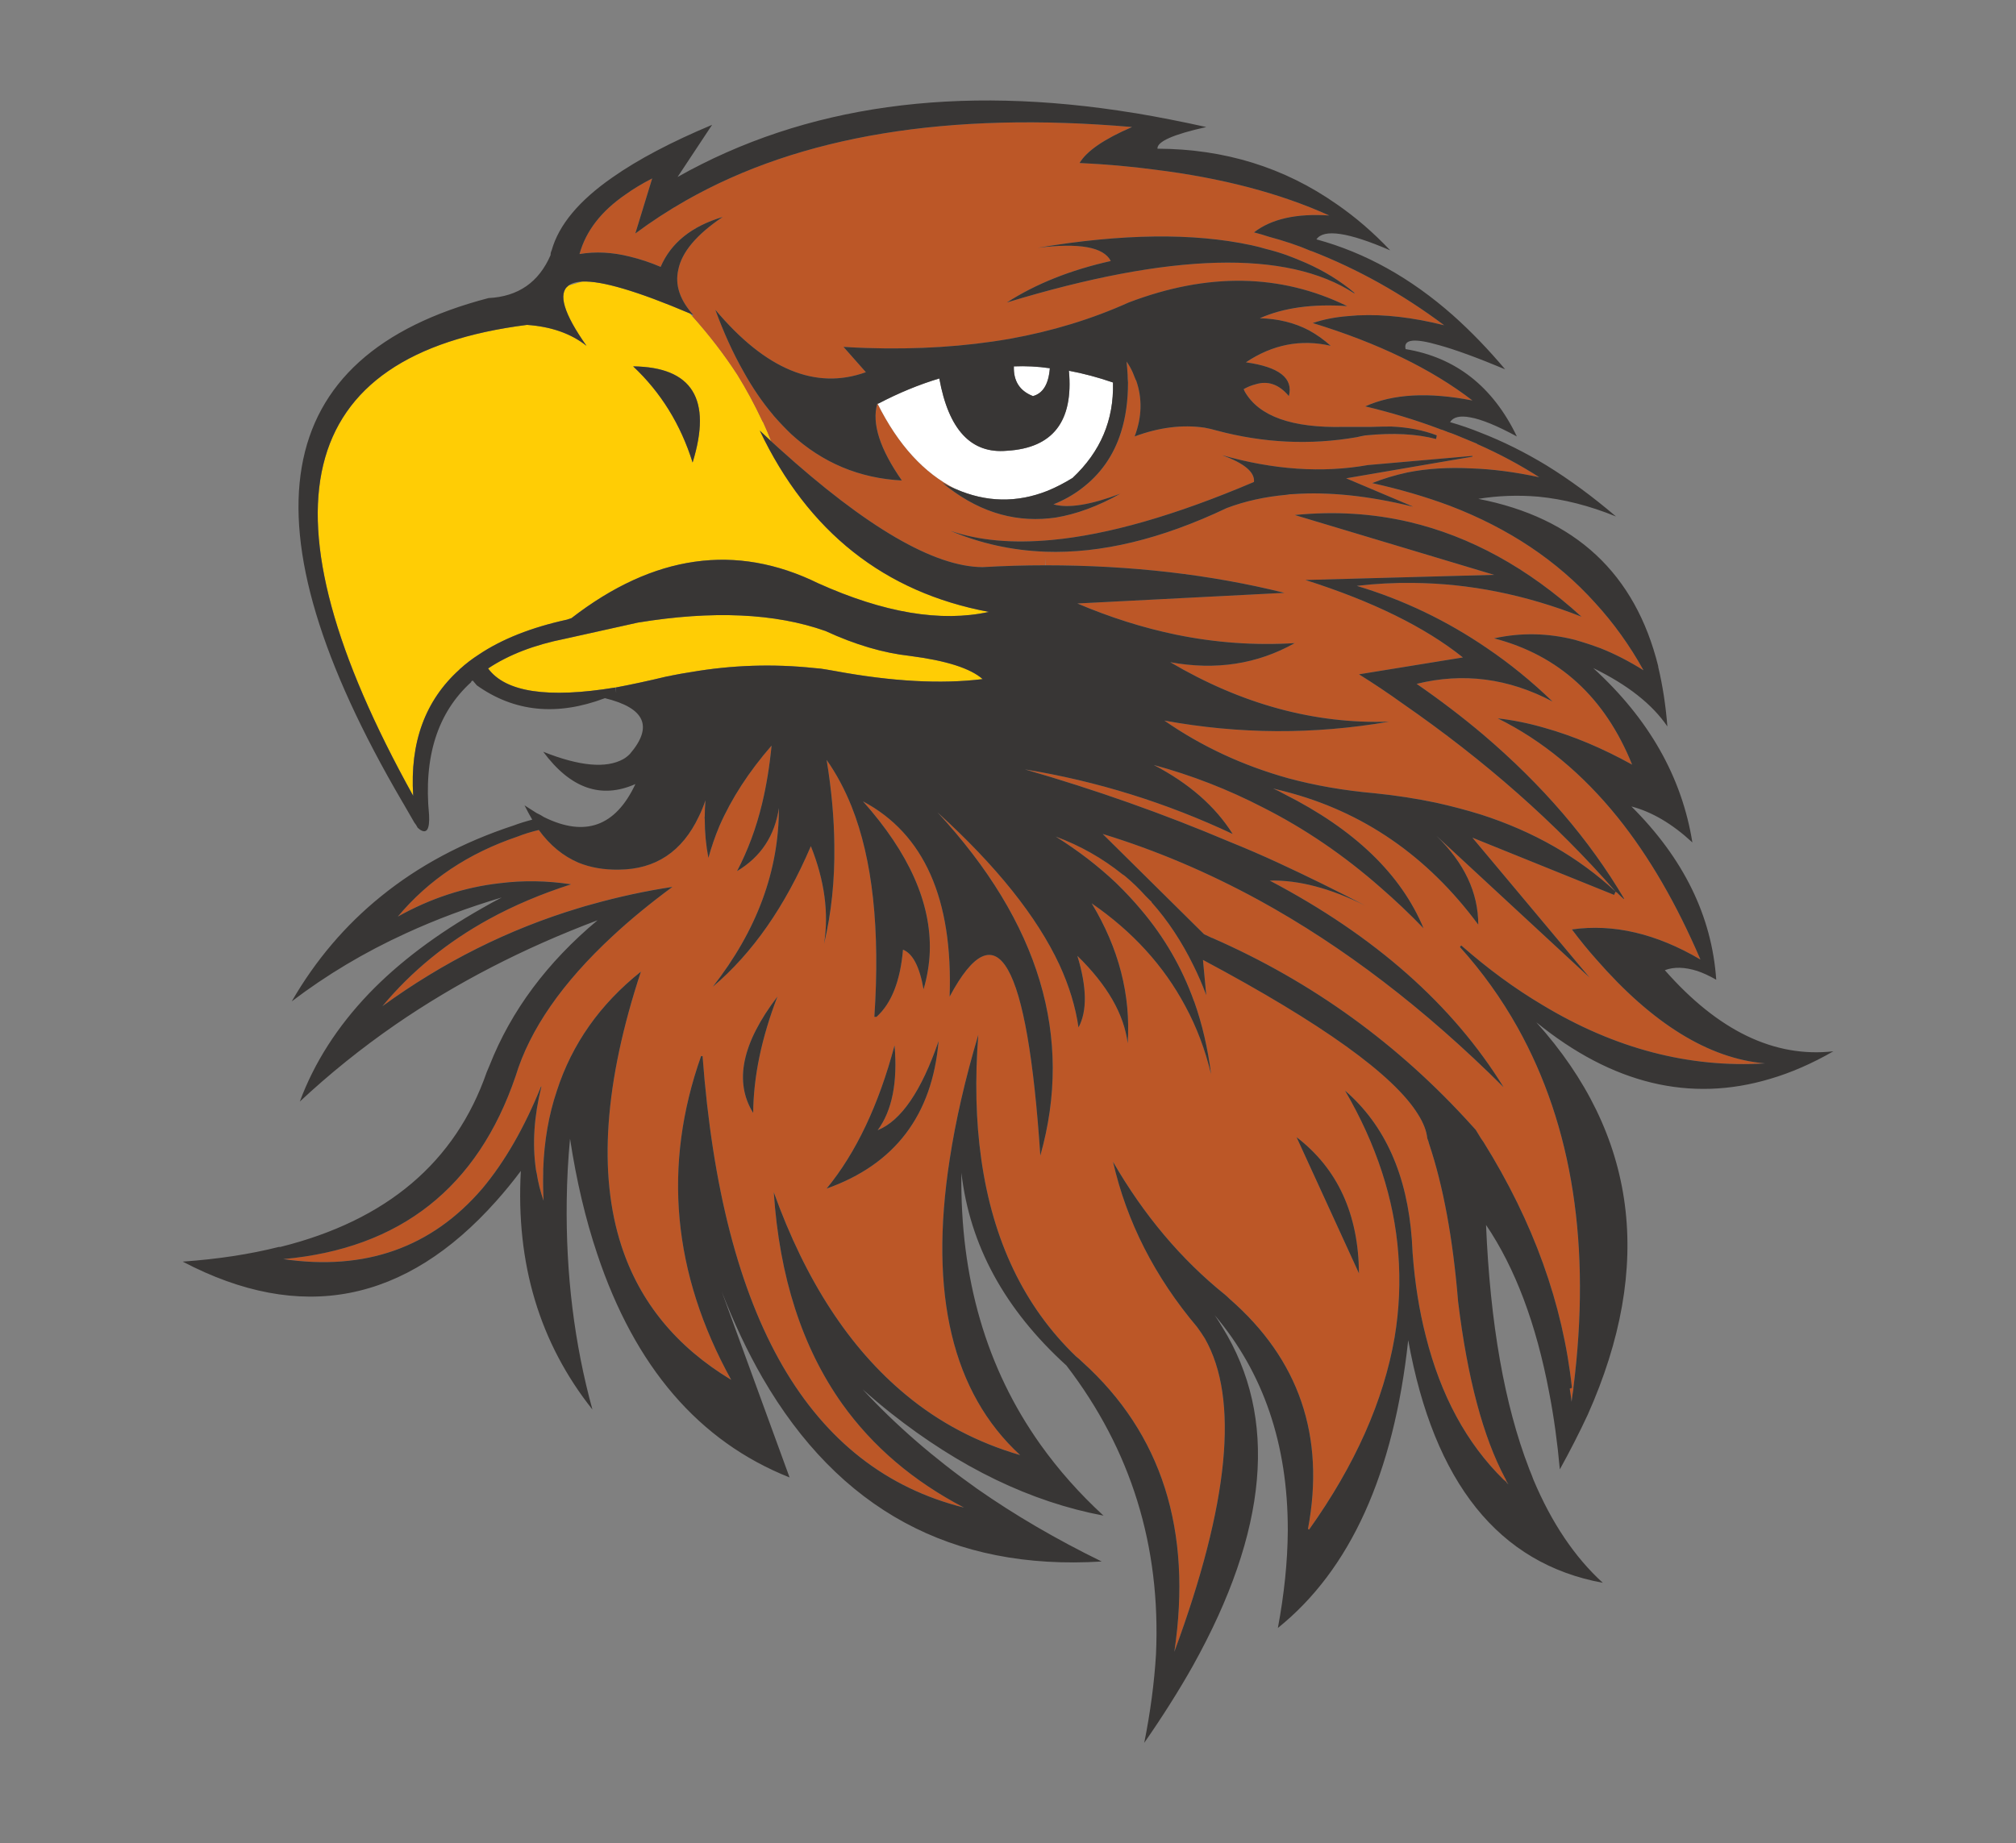 <?xml version="1.0" encoding="utf-8"?>
<!-- Generator: Adobe Illustrator 16.0.0, SVG Export Plug-In . SVG Version: 6.00 Build 0)  -->
<!DOCTYPE svg PUBLIC "-//W3C//DTD SVG 1.1//EN" "http://www.w3.org/Graphics/SVG/1.1/DTD/svg11.dtd">
<svg version="1.1" id="Layer_1" xmlns="http://www.w3.org/2000/svg" xmlns:xlink="http://www.w3.org/1999/xlink" x="0px" y="0px"
	 width="298.621px" height="273.104px" viewBox="0 0 298.621 273.104" enable-background="new 0 0 298.621 273.104"
	 xml:space="preserve">
<rect x="0" y="0" width="298.621" height="273.104" fill="#808080" stroke="none"/>
<g>
	<path fill="#FFCD05" d="M102.539,46.829c2.501,2.792,4.732,5.691,6.689,8.702c1.341,2.175,2.557,4.422,3.644,6.742
		c0.036,0.108,0.091,0.199,0.163,0.272c0.436,0.941,0.835,1.885,1.197,2.828c-0.58-0.545-1.142-1.071-1.686-1.579
		c7.143,15.01,18.455,23.966,33.937,26.866c-7.106,1.56-15.536,0.146-25.289-4.242c-12.182-5.981-24.364-4.26-36.546,5.168
		c-0.217,0.072-0.436,0.146-0.653,0.218c-5.294,1.159-9.644,2.883-13.052,5.166c-1.016,0.653-1.94,1.359-2.775,2.12
		c-0.072,0.036-0.107,0.074-0.107,0.11c-5.076,4.566-7.36,10.803-6.853,18.708C37.822,75.778,43.442,52.521,78.066,48.135
		c3.589,0.253,6.526,1.286,8.81,3.099c-3.372-4.785-4.259-7.76-2.665-8.92l2.013-0.598c2.9-0.146,8.229,1.433,15.988,4.732
		C102.286,46.592,102.395,46.719,102.539,46.829z M102.594,68.528c2.9-9.392-0.037-14.141-8.811-14.249
		C97.88,58.122,100.818,62.872,102.594,68.528z M72.302,99.038c3.044-2.031,6.852-3.5,11.42-4.405L94.49,92.24
		c11.059-1.813,20.322-1.397,27.791,1.249c4.387,2.03,8.574,3.263,12.563,3.698c5.33,0.689,8.901,1.831,10.714,3.428
		c-6.164,0.761-13.451,0.36-21.863-1.197c-0.435-0.072-0.852-0.146-1.25-0.217c-0.581-0.11-1.178-0.183-1.795-0.219
		c-6.127-0.652-12.237-0.453-18.328,0.599c-0.942,0.144-1.866,0.309-2.773,0.489c-0.29,0.072-0.562,0.127-0.815,0.163
		c-2.72,0.653-5.239,1.196-7.559,1.632H91.12C81.148,103.496,74.875,102.555,72.302,99.038z"/>
	<path fill="#BC5727" d="M193.417,38.942c-0.909-0.399-1.853-0.779-2.829-1.142c-1.018-0.363-2.05-0.67-3.102-0.926
		c-0.725-0.217-1.43-0.397-2.119-0.543c-8.594-1.851-19.145-1.722-31.651,0.382c6.164-0.762,9.771-0.109,10.823,1.958
		c-5.984,1.34-11.114,3.389-15.392,6.145c24.291-7.396,41.441-7.849,51.449-1.36l0.055-0.055
		C198.544,41.626,196.134,40.139,193.417,38.942z M194.285,37.203c6.889,2.683,13.433,6.345,19.633,10.984
		c-4.641-1.159-8.863-1.647-12.672-1.469c-0.034,0-0.072,0-0.107,0c-0.508,0.038-0.979,0.074-1.414,0.11
		c-1.922,0.144-3.681,0.489-5.275,1.033c4.859,1.486,9.263,3.189,13.215,5.111s7.432,4.043,10.441,6.364
		c-6.489-1.271-11.781-0.98-15.879,0.869c3.806,0.905,7.449,2.012,10.931,3.317c0.036,0,0.073,0.018,0.108,0.054
		c0.291,0.072,0.6,0.182,0.926,0.327h0.108v0.055c0.472,0.145,0.925,0.307,1.357,0.489c1.053,0.436,2.104,0.87,3.155,1.305v0.056
		c0.037,0,0.09,0.018,0.162,0.053c3.191,1.414,6.2,3.027,9.027,4.841c-3.553-0.762-6.889-1.196-10.006-1.305
		c-3.443-0.182-6.617,0.018-9.518,0.597c-1.85,0.398-3.59,0.926-5.222,1.579c4.097,0.904,7.938,2.028,11.53,3.37
		c8.701,3.337,15.861,8.122,21.48,14.357c2.756,3.009,5.148,6.345,7.18,10.006c-2.141-1.34-4.262-2.429-6.362-3.262
		c-1.271-0.471-2.54-0.888-3.808-1.251c-4.024-1.018-8.014-1.088-11.965-0.218c9.607,2.502,16.422,8.737,20.446,18.709
		c-4.386-2.432-8.7-4.243-12.942-5.439c-2.356-0.688-4.678-1.16-6.961-1.414c6.601,3.263,12.526,8.157,17.783,14.685
		c4.605,5.729,8.685,12.743,12.237,21.045c-6.528-3.844-12.871-5.329-19.034-4.458c1.196,1.596,2.393,3.063,3.588,4.404
		c8.34,9.571,16.68,14.721,25.018,15.444c-11.274,0.689-22.262-2.193-32.955-8.646c-4.098-2.43-8.104-5.367-12.021-8.812h-0.053
		l-0.163,0.218c3.298,3.661,6.146,7.633,8.538,11.909c8.157,14.612,10.913,32.414,8.268,53.406v0.055c0,0.035,0,0.071,0,0.107
		c-0.109,0.617-0.199,1.251-0.272,1.903c-0.072-0.652-0.163-1.304-0.272-1.958l0.328-0.107c-1.344-12.437-5.71-24.581-13.107-36.438
		c-0.145-0.218-0.271-0.398-0.381-0.543c-0.254-0.436-0.506-0.853-0.762-1.251c-0.182-0.218-0.363-0.417-0.543-0.599
		c-10.877-12.073-23.676-21.336-38.396-27.79c-0.036-0.036-0.089-0.055-0.163-0.055c-0.398-0.183-0.78-0.363-1.145-0.543
		l-15.008-14.85c7.83,2.396,15.536,5.656,23.112,9.791c12.509,6.852,24.601,16.098,36.274,27.735
		c-7.541-12.218-19.09-22.423-34.644-30.618c4.242-0.108,8.954,1.125,14.14,3.699c-4.242-2.212-8.556-4.333-12.942-6.362
		c-2.356-1.089-4.75-2.123-7.179-3.101c-9.752-4.134-19.853-7.704-30.293-10.714c10.66,1.739,20.92,4.931,30.782,9.57
		c-2.573-4.096-6.472-7.504-11.692-10.224c5.619,1.523,11.021,3.627,16.207,6.31c6.162,3.118,11.965,7.07,17.401,11.856
		c2.177,1.885,4.296,3.896,6.362,6.037c-3.336-8.014-10.223-14.648-20.664-19.905c-0.508-0.29-1.053-0.563-1.632-0.816
		c0.579,0.146,1.157,0.29,1.739,0.437c11.563,2.974,21.117,9.554,28.66,19.741c0-4.748-2.066-9.137-6.199-13.161l22.678,20.992
		l-17.35-20.72l20.994,8.483l0.215-0.489c-5.508-5.11-12.162-8.917-19.957-11.42c-2.103-0.652-4.297-1.231-6.58-1.741
		c-2.9-0.614-5.946-1.087-9.137-1.411c-4.533-0.4-8.812-1.143-12.837-2.23c-6.741-1.886-12.852-4.733-18.325-8.54
		c11.094,2.031,22.188,2.086,33.282,0.163c-11.021,0.364-21.825-2.574-32.411-8.811c6.742,1.234,12.889,0.29,18.437-2.827
		c-5.875,0.362-11.731-0.054-17.568-1.251c-4.894-1.014-9.771-2.557-14.629-4.623l30.672-1.575
		c-10.948-2.72-22.733-4.08-35.349-4.08l-0.055-1.144v1.144c-3.082,0-6.182,0.091-9.299,0.271
		c-7.179-0.037-17.222-5.893-30.129-17.566c-0.399-0.361-0.797-0.726-1.197-1.087c-0.362-0.943-0.761-1.885-1.197-2.828
		c-0.072-0.074-0.126-0.165-0.163-0.272c-1.087-2.32-2.303-4.567-3.644-6.742c-1.957-3.011-4.188-5.91-6.689-8.702l0.163-0.163
		c-1.994-2.213-2.738-4.441-2.229-6.689c0.507-2.61,2.7-5.221,6.58-7.832c-4.604,1.378-7.668,3.843-9.19,7.396
		c-1.523-0.652-3.046-1.159-4.569-1.522c-2.574-0.652-5.057-0.779-7.45-0.38c0.942-3.409,3.208-6.345,6.797-8.81
		c1.16-0.835,2.484-1.632,3.971-2.394l-2.501,8.157c2.392-1.778,4.895-3.409,7.505-4.894c16.896-9.609,38.921-13.234,66.078-10.877
		c-4.135,1.775-6.727,3.553-7.778,5.328c3.88,0.183,7.579,0.508,11.097,0.979c9.969,1.234,18.598,3.498,25.887,6.798
		c-4.858-0.325-8.574,0.507-11.148,2.502c0.725,0.182,1.467,0.399,2.229,0.653c1.09,0.29,2.178,0.615,3.264,0.979
		c0.98,0.326,1.977,0.706,2.992,1.143L194.285,37.203L194.285,37.203z M218.105,67.658V67.55l-15.5,1.359
		c-6.742,1.195-13.94,0.708-21.59-1.47c3.299,1.197,4.875,2.521,4.731,3.971c-11.677,4.967-21.664,7.831-29.968,8.594
		c-5.801,0.543-10.803,0.089-15.009-1.359c4.459,1.884,9.155,2.917,14.085,3.1c8.23,0.29,17.185-1.868,26.867-6.473
		c2.682-1.015,5.617-1.668,8.81-1.957c0.362-0.071,0.726-0.108,1.087-0.108c5.258-0.363,11.131,0.254,17.619,1.85h0.056
		l-9.896-4.188L218.105,67.658z M197.113,51.234c-1.018-0.906-2.086-1.668-3.209-2.283c-2.139-1.126-4.567-1.725-7.286-1.797
		c3.516-1.558,7.83-2.155,12.942-1.794c-9.86-4.821-20.648-5.004-32.358-0.543c-5.476,2.465-11.347,4.26-17.62,5.385
		c-6.635,1.159-13.741,1.612-21.319,1.358c-1.088-0.036-2.193-0.089-3.316-0.163l3.316,3.752
		c-7.432,2.686-14.865-0.397-22.297-9.246c1.232,3.373,2.61,6.4,4.133,9.083c1.341,2.431,2.81,4.587,4.405,6.473
		c0.073,0.107,0.163,0.218,0.272,0.328c0.797,0.904,1.613,1.757,2.447,2.555c4.64,4.242,10.097,6.525,16.37,6.851
		c-3.264-4.676-4.478-8.465-3.644-11.365h0.054c3.046,6.092,6.889,10.296,11.529,12.616c-0.652-0.253-1.305-0.563-1.957-0.924
		c4.93,4.097,10.224,5.855,15.878,5.276c0.292-0.036,0.6-0.074,0.925-0.11c3.083-0.507,6.272-1.686,9.571-3.534
		c-4.422,1.667-7.723,2.194-9.896,1.577c1.521-0.617,2.883-1.378,4.079-2.285c2.862-2.139,4.839-4.947,5.927-8.429
		c0.689-2.175,1.032-4.624,1.032-7.342c-0.034-0.361-0.053-0.725-0.053-1.088c-0.036-0.689-0.091-1.359-0.163-2.011
		c0.363,0.506,0.67,1.051,0.924,1.63c0.146,0.362,0.29,0.726,0.436,1.088l0.055,0.055c0.943,2.683,0.869,5.456-0.217,8.32
		c3.589-1.342,7.035-1.775,10.333-1.305c0.616,0.108,1.233,0.255,1.849,0.435c6.928,1.85,13.832,2.175,20.723,0.979
		c0.435-0.109,0.869-0.2,1.306-0.271h0.054c4.023-0.399,7.486-0.217,10.389,0.543l0.105-0.543c-1.992-0.761-4.24-1.197-6.743-1.306
		c-0.942,0-1.938,0.019-2.989,0.055h-4.023c-7.688,0.182-12.58-1.561-14.686-5.221c0-0.036-0.019-0.072-0.054-0.107
		c-0.036-0.074-0.073-0.165-0.108-0.273c0.58-0.326,1.16-0.562,1.738-0.706c1.852-0.58,3.5,0,4.95,1.74
		c0.688-2.646-1.435-4.313-6.362-5.003C188.501,51.035,192.689,50.219,197.113,51.234z M209.839,101.321
		c6.888-1.703,13.597-0.833,20.122,2.61c-3.081-2.972-6.309-5.601-9.682-7.885c-5.98-4.096-12.416-7.18-19.305-9.245
		c2.789-0.326,5.563-0.471,8.318-0.436c8.341,0.071,16.66,1.739,24.963,5.003c-7.938-7.217-16.441-11.893-25.507-14.031
		c-5.438-1.271-11.095-1.613-16.966-1.033l29.529,8.865l-27.953,0.761c9.935,3.153,17.709,6.979,23.332,11.476L201.3,99.907
		c2.212,1.378,4.351,2.809,6.417,4.297c12.256,8.483,22.786,17.782,31.598,27.898c0.037,0.072,0.093,0.108,0.164,0.108
		c0.326,0.327,0.67,0.653,1.031,0.979v0.056l0.057-0.108c-5.148-8.738-12.108-16.842-20.885-24.31
		C216.637,106.252,213.357,103.75,209.839,101.321z M211.417,168.649c0.108,0.254,0.198,0.526,0.271,0.815
		c2.104,6.271,3.537,14.067,4.299,23.385c1.378,11.312,3.695,20.031,6.959,26.159l0.056,0.053c0.072,0.255,0.199,0.51,0.381,0.765
		c0.035,0,0.056,0.018,0.056,0.053c-0.146-0.072-0.254-0.183-0.326-0.325c-0.109-0.108-0.235-0.218-0.381-0.326
		c-5.475-5.367-9.316-12.454-11.53-21.264c-0.978-3.809-1.632-7.925-1.958-12.346c-0.034-0.616-0.072-1.251-0.108-1.903
		c-0.688-9.646-3.987-17.021-9.897-22.135c4.642,7.975,7.271,16.024,7.887,24.146c0.326,4.134,0.145,8.267-0.544,12.4
		c-1.632,9.427-5.854,18.926-12.672,28.497l-0.162-0.11c2.573-13.741-1.308-25.105-11.64-34.099
		c-0.217-0.218-0.436-0.416-0.65-0.599c-6.491-5.221-12.021-11.781-16.588-19.687c2.029,8.883,6.181,17.04,12.453,24.474
		c0.397,0.544,0.779,1.104,1.143,1.686c5.111,8.956,3.605,24.438-4.516,46.443c2.685-18.021-1.864-32.34-13.649-42.963
		c-0.288-0.29-0.597-0.563-0.924-0.815c-7.649-7.359-12.326-17.113-14.03-29.259c-0.797-5.62-0.943-11.748-0.435-18.383
		c-1.958,6.6-3.373,12.763-4.242,18.491c-3.082,19.94,0.399,34.534,10.44,43.778c-6.343-1.849-11.981-4.82-16.914-8.918
		c-8.338-6.89-14.864-16.896-19.577-30.021c0.834,12.543,4.206,22.986,10.115,31.324c4.532,6.347,10.551,11.477,18.056,15.392
		c-11.458-2.863-20.412-9.859-26.866-20.99c-6.454-11.167-10.405-26.47-11.855-45.902h-0.218
		c-5.728,16.208-4.241,32.196,4.46,47.967c-8.122-4.895-13.542-11.512-16.261-19.85c-3.481-10.696-2.521-24.236,2.882-40.624
		c-6.055,4.82-10.206,10.712-12.454,17.675c-1.196,3.553-1.867,7.413-2.012,11.584c0,0.071,0,0.162,0,0.271c0,0.072,0,0.163,0,0.271
		c-0.037,1.304-0.019,2.683,0.054,4.134c-0.471-1.342-0.815-2.72-1.033-4.134c-0.037-0.072-0.054-0.127-0.054-0.163s0-0.072,0-0.108
		c-0.037-0.108-0.054-0.199-0.054-0.271c-0.543-3.771-0.272-7.85,0.816-12.236h-0.055c-2.465,6.092-5.366,11.13-8.701,15.117
		c-7.505,8.737-17.331,12.22-29.477,10.443c17.331-1.561,28.806-10.604,34.425-27.14c2.103-6.888,6.888-13.795,14.356-20.72
		c2.612-2.429,5.566-4.857,8.866-7.288c-4.025,0.617-7.977,1.469-11.857,2.559c-0.689,0.182-1.377,0.38-2.066,0.596
		c-10.333,3.12-20.013,7.96-29.041,14.521c4.314-5.184,9.571-9.479,15.771-12.89c3.698-2.029,7.758-3.75,12.182-5.166
		c-3.59-0.543-7.106-0.598-10.551-0.163c-5.221,0.581-10.26,2.23-15.119,4.948c4.532-5.438,10.442-9.389,17.729-11.856
		c1.015-0.396,2.067-0.723,3.155-0.977c1.631,2.248,3.589,3.86,5.873,4.841c1.776,0.723,3.771,1.069,5.982,1.032
		c5.438-0.036,9.39-2.664,11.855-7.886c0.363-0.724,0.689-1.522,0.98-2.392c-0.073,0.833-0.109,1.629-0.109,2.392
		c-0.036,0.146-0.036,0.271,0,0.382c0,1.994,0.181,3.916,0.543,5.765c0.436-1.596,0.979-3.173,1.632-4.73
		c1.777-4.063,4.352-8.032,7.723-11.911c-0.291,3.046-0.763,5.929-1.415,8.646c-0.87,3.589-2.103,6.906-3.698,9.951
		c3.518-2.103,5.583-5.221,6.2-9.353c0,9.316-3.263,18.146-9.789,26.484c5.873-4.968,10.713-11.911,14.521-20.829
		c2.03,5.075,2.682,9.897,1.958,14.465c1.087-4.567,1.594-9.426,1.521-14.574c-0.036-4.025-0.417-8.248-1.142-12.672
		c1.451,2.066,2.683,4.368,3.698,6.906c3.118,7.831,4.241,18.219,3.372,31.163h0.326c2.211-1.995,3.518-5.312,3.916-9.953
		c1.45,0.579,2.466,2.537,3.045,5.874c0.544-1.85,0.852-3.716,0.924-5.602c0.218-7.178-3.082-14.593-9.897-22.245
		c9.064,4.823,13.342,14.466,12.835,28.934c7.033-13.161,11.511-5.313,13.434,23.548c4.967-17.549-0.109-34.498-15.229-50.85
		c8.702,7.905,14.721,15.428,18.056,22.57c1.45,3.154,2.394,6.254,2.829,9.298c1.305-2.429,1.25-5.963-0.165-10.604
		c4.422,4.313,6.908,8.63,7.451,12.943c0.471-7.142-1.304-14.05-5.329-20.721c6.055,4.17,10.676,9.246,13.867,15.228
		c1.669,3.082,2.938,6.438,3.809,10.063c-0.474-3.808-1.307-7.397-2.503-10.769c-0.036-0.036-0.055-0.071-0.055-0.109
		c-1.776-4.93-4.369-9.408-7.776-13.434c-1.125-1.342-2.34-2.646-3.643-3.915l-0.055-0.055c-0.039,0-0.055-0.017-0.055-0.053
		c-2.646-2.502-5.621-4.787-8.92-6.854c3.627,1.343,6.926,3.208,9.899,5.604c0.036,0,0.053,0.017,0.053,0.053h0.054
		c0.038,0,0.055,0.02,0.055,0.055c0.072,0.036,0.127,0.074,0.164,0.109c1.088,0.905,2.119,1.903,3.1,2.991
		c0.254,0.254,0.507,0.507,0.761,0.761h0.056c0,0.036,0.017,0.072,0.055,0.108v0.055c2.393,2.682,4.458,5.801,6.197,9.354
		c0.688,1.376,1.324,2.846,1.904,4.404l-0.488-5.221c17.654,9.425,28.277,17.057,31.867,22.894
		C210.854,166.382,211.307,167.562,211.417,168.649z M132.505,154.89c-2.357,8.849-5.711,15.916-10.062,21.209
		c10.116-3.59,15.644-10.876,16.587-21.86c-2.538,7.396-5.547,11.802-9.028,13.214C132.142,164.553,132.976,160.365,132.505,154.89z
		 M115.156,147.657c-5.256,6.888-6.453,12.635-3.589,17.237C111.603,159.531,112.8,153.784,115.156,147.657z M201.3,188.662
		c-0.071-8.774-3.153-15.5-9.245-20.179L201.3,188.662z"/>
	<path fill="#FFFFFF" d="M155.508,54.55c-0.182,2.357-1.015,3.735-2.501,4.134c-1.958-0.76-2.901-2.229-2.827-4.403
		c1.776-0.072,3.535,0.017,5.273,0.271L155.508,54.55L155.508,54.55z M130.003,59.826c0.036-0.036,0.091-0.056,0.163-0.056
		c2.973-1.558,5.965-2.79,8.974-3.696c1.378,7.613,4.713,11.186,10.006,10.712c6.816-0.397,9.879-4.351,9.191-11.854
		c2.14,0.398,4.315,0.979,6.526,1.74v0.054c0.145,5.513-1.848,10.207-5.981,14.085c-1.233,0.764-2.466,1.397-3.698,1.904
		c-4.567,1.813-9.12,1.721-13.65-0.272C136.892,70.122,133.049,65.918,130.003,59.826z"/>
	<path fill="#383635" d="M193.417,38.942c2.718,1.196,5.128,2.685,7.231,4.459l-0.055,0.055c-10.007-6.488-27.156-6.035-51.448,1.36
		c4.278-2.756,9.409-4.805,15.392-6.145c-1.054-2.067-4.659-2.72-10.823-1.958c12.508-2.104,23.059-2.231,31.651-0.382
		c0.688,0.146,1.396,0.326,2.12,0.543c1.051,0.255,2.084,0.563,3.101,0.926C191.564,38.163,192.507,38.542,193.417,38.942z
		 M194.285,37.203h-0.053c-1.018-0.437-2.014-0.816-2.993-1.143c-1.087-0.362-2.175-0.688-3.263-0.979
		c-0.763-0.254-1.504-0.473-2.229-0.653c2.573-1.995,6.29-2.828,11.147-2.502c-7.287-3.3-15.916-5.564-25.886-6.798
		c-3.518-0.471-7.216-0.797-11.097-0.979c1.052-1.775,3.645-3.553,7.777-5.329c-27.155-2.356-49.181,1.27-66.077,10.878
		c-2.61,1.483-5.113,3.115-7.505,4.894l2.501-8.157c-1.486,0.761-2.811,1.559-3.971,2.394c-3.589,2.464-5.855,5.4-6.797,8.81
		c2.394-0.398,4.876-0.271,7.45,0.38c1.523,0.364,3.046,0.871,4.569,1.522c1.521-3.554,4.586-6.019,9.19-7.396
		c-3.879,2.61-6.073,5.222-6.58,7.832c-0.509,2.249,0.235,4.478,2.229,6.689c-0.181-0.074-0.344-0.146-0.489-0.218
		c-7.759-3.3-13.088-4.877-15.988-4.732c-0.871,0.036-1.541,0.236-2.013,0.598c-1.594,1.16-0.707,4.135,2.665,8.92
		c-2.284-1.813-5.221-2.846-8.81-3.099c-34.625,4.386-40.245,27.644-16.859,69.774c-0.507-7.905,1.777-14.142,6.853-18.708
		c0-0.036,0.036-0.074,0.107-0.11c0.835-0.761,1.759-1.467,2.775-2.12c3.408-2.283,7.758-4.007,13.052-5.166
		c0.217-0.072,0.436-0.146,0.653-0.218c12.182-9.428,24.364-11.149,36.546-5.168c9.753,4.388,18.183,5.802,25.289,4.242
		c-15.482-2.9-26.794-11.856-33.937-26.866c0.544,0.508,1.106,1.034,1.686,1.579c0.399,0.361,0.798,0.726,1.197,1.087
		c12.907,11.674,22.95,17.529,30.129,17.566c3.118-0.182,6.218-0.271,9.3-0.271h0.054c12.614,0,24.399,1.359,35.349,4.08
		l-30.672,1.575c4.857,2.066,9.734,3.609,14.629,4.623c5.836,1.197,11.693,1.614,17.568,1.251
		c-5.547,3.116-11.693,4.062-18.438,2.827c10.586,6.236,21.391,9.175,32.412,8.811c-11.094,1.923-22.189,1.869-33.283-0.163
		c5.476,3.807,11.584,6.654,18.326,8.54c4.025,1.088,8.303,1.83,12.836,2.229c3.19,0.325,6.236,0.798,9.137,1.412
		c2.285,0.51,4.479,1.088,6.58,1.741c7.795,2.503,14.449,6.311,19.959,11.42l-0.217,0.489l-20.992-8.483l17.349,20.72
		l-22.679-20.992c4.134,4.024,6.199,8.413,6.199,13.161c-7.541-10.188-17.096-16.768-28.66-19.741
		c-0.58-0.146-1.16-0.29-1.738-0.437c0.578,0.255,1.124,0.527,1.632,0.816c10.44,5.256,17.328,11.892,20.664,19.905
		c-2.065-2.14-4.187-4.151-6.362-6.037c-5.438-4.786-11.238-8.738-17.402-11.856c-5.186-2.683-10.588-4.786-16.207-6.31
		c5.222,2.72,9.119,6.128,11.693,10.224c-9.861-4.64-20.123-7.831-30.781-9.57c10.439,3.01,20.539,6.579,30.291,10.714
		c2.43,0.979,4.822,2.012,7.18,3.101c4.388,2.029,8.699,4.15,12.943,6.362c-5.187-2.574-9.897-3.808-14.141-3.699
		c15.555,8.195,27.104,18.4,34.645,30.618c-11.676-11.638-23.768-20.884-36.275-27.735c-7.576-4.134-15.283-7.396-23.112-9.791
		l15.009,14.85c0.362,0.18,0.743,0.361,1.144,0.543c0.073,0,0.127,0.019,0.163,0.055c14.72,6.453,27.519,15.716,38.396,27.79
		c0.181,0.182,0.361,0.381,0.544,0.599c0.254,0.398,0.508,0.815,0.762,1.251c0.108,0.145,0.235,0.325,0.379,0.543
		c7.398,11.856,11.766,24.002,13.109,36.438l-0.328,0.107c0.108,0.654,0.199,1.306,0.271,1.958c0.074-0.652,0.163-1.286,0.271-1.903
		c0-0.036,0-0.072,0-0.107v-0.055c2.646-20.992-0.108-38.794-8.267-53.406c-2.394-4.276-5.239-8.248-8.538-11.909l0.163-0.218h0.054
		c3.916,3.444,7.924,6.382,12.021,8.812c10.694,6.452,21.681,9.336,32.955,8.646c-8.337-0.725-16.677-5.873-25.017-15.444
		c-1.197-1.342-2.393-2.81-3.589-4.404c6.163-0.871,12.507,0.615,19.034,4.458c-3.554-8.302-7.632-15.316-12.236-21.045
		c-5.258-6.527-11.185-11.422-17.783-14.685c2.283,0.254,4.604,0.726,6.961,1.414c4.242,1.196,8.557,3.008,12.941,5.439
		c-4.023-9.972-10.839-16.207-20.447-18.709c3.953-0.871,7.94-0.8,11.965,0.218c1.269,0.363,2.539,0.78,3.809,1.251
		c2.102,0.833,4.223,1.922,6.361,3.262c-2.029-3.661-4.422-6.997-7.18-10.006c-5.619-6.236-12.779-11.021-21.479-14.357
		c-3.591-1.342-7.435-2.466-11.53-3.37c1.631-0.653,3.372-1.181,5.221-1.579c2.9-0.579,6.073-0.778,9.519-0.597
		c3.116,0.108,6.453,0.543,10.006,1.305c-2.827-1.813-5.836-3.427-9.026-4.841c-0.072-0.035-0.127-0.053-0.162-0.053v-0.056
		c-1.053-0.435-2.104-0.869-3.156-1.305c-0.434-0.183-0.887-0.345-1.357-0.489v-0.056h-0.109c-0.325-0.146-0.635-0.254-0.926-0.326
		c-0.033-0.036-0.072-0.054-0.107-0.054c-3.48-1.306-7.125-2.412-10.932-3.317c4.099-1.851,9.391-2.14,15.881-0.869
		c-3.012-2.321-6.49-4.442-10.442-6.364c-3.952-1.921-8.354-3.625-13.215-5.111c1.596-0.544,3.354-0.89,5.274-1.033
		c0.438-0.036,0.907-0.072,1.416-0.11c0.034,0,0.072,0,0.106,0c3.81-0.18,8.032,0.31,12.672,1.469
		C207.717,43.548,201.173,39.885,194.285,37.203z M197.113,51.234c-4.424-1.015-8.611-0.198-12.563,2.447
		c4.931,0.689,7.054,2.357,6.363,5.003c-1.45-1.74-3.101-2.319-4.95-1.74c-0.579,0.146-1.158,0.38-1.738,0.706
		c0.034,0.108,0.072,0.199,0.108,0.273c0.035,0.036,0.054,0.071,0.054,0.106c2.104,3.661,6.997,5.403,14.686,5.222h4.023
		c1.051-0.037,2.047-0.056,2.989-0.056c2.503,0.109,4.751,0.546,6.743,1.307l-0.105,0.543c-2.902-0.761-6.363-0.942-10.389-0.543
		h-0.055c-0.436,0.072-0.87,0.163-1.305,0.271c-6.891,1.195-13.795,0.869-20.723-0.979c-0.615-0.18-1.23-0.326-1.85-0.435
		c-3.297-0.471-6.742-0.037-10.332,1.305c1.086-2.864,1.16-5.638,0.217-8.32l-0.055-0.055c-0.146-0.363-0.289-0.726-0.436-1.088
		c-0.253-0.579-0.561-1.125-0.924-1.631c0.072,0.652,0.126,1.322,0.163,2.012c0,0.362,0.019,0.727,0.053,1.088
		c0,2.718-0.342,5.167-1.032,7.342c-1.088,3.481-3.064,6.29-5.927,8.429c-1.196,0.907-2.558,1.668-4.08,2.285
		c2.175,0.617,5.476,0.091,9.897-1.577c-3.299,1.849-6.489,3.027-9.571,3.534c-0.326,0.037-0.634,0.074-0.925,0.11
		c-5.655,0.579-10.948-1.181-15.878-5.276c0.652,0.361,1.305,0.67,1.957,0.924c4.532,1.994,9.083,2.086,13.65,0.272
		c1.233-0.507,2.465-1.141,3.699-1.904c4.133-3.879,6.125-8.574,5.982-14.085V56.67c-2.211-0.761-4.389-1.342-6.527-1.74
		c0.689,7.504-2.375,11.457-9.191,11.854c-5.293,0.474-8.628-3.1-10.006-10.712c-3.009,0.906-6,2.139-8.974,3.696
		c-0.072,0-0.127,0.02-0.163,0.056h-0.054c-0.834,2.899,0.38,6.689,3.644,11.365c-6.273-0.325-11.73-2.608-16.37-6.851
		c-0.834-0.798-1.65-1.65-2.447-2.555c-0.109-0.11-0.199-0.221-0.272-0.328c-1.596-1.887-3.064-4.042-4.405-6.473
		c-1.523-2.683-2.901-5.71-4.133-9.083c7.432,8.849,14.865,11.931,22.297,9.246l-3.316-3.752c1.124,0.074,2.229,0.127,3.316,0.163
		c7.578,0.254,14.685-0.199,21.319-1.358c6.272-1.125,12.146-2.919,17.62-5.385c11.71-4.46,22.498-4.278,32.357,0.543
		c-5.111-0.361-9.427,0.236-12.941,1.794c2.719,0.072,5.146,0.671,7.285,1.797C195.027,49.565,196.096,50.327,197.113,51.234z
		 M215.223,46.719c2.646,2.357,5.221,5.022,7.723,7.996c-4.17-1.742-7.449-2.938-9.842-3.589c-3.627-1.052-5.26-0.854-4.896,0.598
		c7.434,1.232,12.925,5.547,16.479,12.942c-2.938-1.594-5.238-2.538-6.906-2.828c-1.522-0.29-2.521-0.053-2.99,0.708
		c1.523,0.434,3.046,0.959,4.566,1.577c3.264,1.268,6.509,2.881,9.735,4.84c3.408,2.102,6.834,4.621,10.277,7.559
		c-3.915-1.596-7.759-2.574-11.528-2.938c-3.01-0.253-5.966-0.145-8.865,0.328c14.356,2.792,23.24,11.057,26.649,24.8
		c0,0.036,0,0.072,0,0.107c0.651,2.72,1.104,5.656,1.356,8.812c-2.246-3.3-5.91-6.181-10.982-8.647
		c8.229,7.503,13.123,16.115,14.684,25.832c-2.973-2.756-5.982-4.531-9.029-5.329c7.723,7.687,11.912,16.242,12.563,25.67
		c-1.016-0.581-1.958-1.016-2.829-1.305c-1.848-0.582-3.443-0.619-4.785-0.109c7.904,8.991,16.227,12.998,24.963,12.019
		c-3.152,1.813-6.272,3.173-9.354,4.078c-11.854,3.553-23.401,0.763-34.642-8.374c14.938,16.642,17.475,36.018,7.615,58.134
		c-1.234,2.648-2.613,5.351-4.136,8.104c-0.362-4.024-0.887-7.813-1.575-11.365c-1.923-10.188-5.039-18.474-9.355-24.854
		c0.615,14.646,2.738,26.666,6.361,36.058c0,0.036,0.021,0.091,0.057,0.162c0.219,0.508,0.418,1.016,0.6,1.523
		c2.682,6.379,6.108,11.475,10.276,15.281c-15.408-2.827-25.017-14.813-28.822-35.947c-2.14,19.796-8.575,34.008-19.307,42.638
		c0.942-5.04,1.433-9.809,1.469-14.305c0-0.106,0-0.199,0-0.271c0-12.655-3.608-23.241-10.824-31.762
		c0.401,0.578,0.781,1.18,1.144,1.795c8.268,13.378,6.799,30.11-4.404,50.196c-2.064,3.661-4.458,7.45-7.178,11.365
		c0.906-4.531,1.486-8.899,1.74-13.105c0.727-16.063-3.699-30.328-13.271-42.801c-9.136-8.303-14.321-17.819-15.554-28.552
		c-0.217,15.555,3.68,28.968,11.694,40.245c2.684,3.771,5.801,7.286,9.354,10.55c-10.77-2.029-21.282-7.105-31.543-15.228
		c-1.414-1.124-2.791-2.285-4.132-3.479c4.858,5.255,10.514,10.17,16.968,14.736c5.546,3.88,11.691,7.469,18.436,10.768
		c-22.188,1.379-38.938-7.704-50.25-27.245c-2.212-3.843-4.225-8.104-6.037-12.779l10.06,27.571
		c-13.414-5.329-22.913-16.367-28.497-33.12c-1.74-5.183-3.082-10.876-4.024-17.076c-0.291,3.082-0.454,6.146-0.49,9.191
		c-0.145,10.876,1.124,21.191,3.807,30.944c-7.831-9.861-11.366-21.646-10.604-35.35c-1.196,1.595-2.411,3.081-3.643,4.459
		c-13.488,15.153-28.969,18.146-46.444,8.974c5.184-0.363,9.933-1.088,14.249-2.176c0.072,0,0.145,0,0.217,0
		c15.735-3.915,25.923-12.544,30.564-25.887c0.145-0.362,0.29-0.708,0.435-1.032c3.19-8.087,8.521-15.247,15.989-21.482
		c-10.986,4.133-20.956,9.282-29.911,15.445c-5.039,3.479-9.771,7.288-14.194,11.42c2.139-5.765,5.547-11.094,10.224-15.988
		c4.423-4.605,10.024-8.829,16.805-12.674c0.942-0.543,1.903-1.069,2.883-1.575c-5.004,1.486-9.754,3.262-14.249,5.33
		c-6.091,2.79-11.71,6.144-16.859,10.063c3.517-6.093,7.921-11.275,13.215-15.557c5.584-4.532,12.128-8.03,19.633-10.496
		c0.871-0.326,1.794-0.614,2.774-0.869c-0.399-0.688-0.779-1.395-1.142-2.122c0.616,0.399,1.214,0.78,1.794,1.144
		c0.4,0.18,0.761,0.381,1.088,0.598c6.09,3.011,10.605,1.378,13.542-4.895c-5.076,2.249-9.626,0.652-13.65-4.785
		c5.365,2.139,9.317,2.5,11.855,1.088c0.326-0.182,0.653-0.436,0.979-0.762c3.481-4.062,2.248-6.815-3.698-8.267
		c-7.106,2.684-13.433,2.049-18.98-1.903l-0.598-0.708c-0.073,0.038-0.146,0.073-0.218,0.109c0,0.036,0,0.071,0,0.109
		c-5.002,4.532-7.088,11.093-6.253,19.688c0.108,2.138-0.345,2.862-1.361,2.176c-0.071-0.074-0.18-0.163-0.325-0.273
		c-0.146-0.29-0.309-0.543-0.49-0.761c-0.543-0.943-1.087-1.886-1.632-2.829c-0.072-0.109-0.126-0.199-0.163-0.272
		C35.47,77.555,39.73,52.683,72.361,44.162c4.387-0.218,7.451-2.338,9.191-6.362c0-0.254,0.054-0.489,0.164-0.708
		c1.052-3.771,4.061-7.377,9.026-10.822c3.771-2.646,8.685-5.237,14.739-7.775l-5.112,7.724
		c18.853-10.624,41.422-13.779,67.708-9.463h0.055c3.444,0.579,6.96,1.268,10.55,2.066c-4.894,1.088-7.307,2.156-7.232,3.208
		c9.935,0.036,18.779,2.773,26.537,8.213c2.795,1.921,5.44,4.204,7.943,6.851c-6.201-2.682-9.846-3.226-10.933-1.63
		C202.207,37.42,208.952,41.172,215.223,46.719z M218.105,67.658l-18.707,3.208l9.896,4.188h-0.056
		c-6.488-1.596-12.361-2.213-17.619-1.85c-0.361,0-0.725,0.037-1.087,0.108c-3.191,0.289-6.128,0.942-8.81,1.957
		c-9.683,4.604-18.637,6.763-26.867,6.473c-4.932-0.183-9.626-1.216-14.085-3.1c4.206,1.449,9.208,1.903,15.009,1.359
		c8.304-0.763,18.291-3.627,29.968-8.594c0.144-1.451-1.433-2.773-4.731-3.971c7.648,2.178,14.848,2.666,21.59,1.47l15.5-1.359
		V67.658z M211.417,168.649c-0.11-1.088-0.563-2.268-1.36-3.535c-3.59-5.838-14.213-13.47-31.867-22.895l0.488,5.221
		c-0.58-1.56-1.216-3.028-1.904-4.404c-1.739-3.554-3.806-6.674-6.197-9.354v-0.055c-0.038-0.036-0.055-0.072-0.055-0.108h-0.056
		c-0.254-0.254-0.507-0.507-0.761-0.761c-0.98-1.088-2.012-2.086-3.1-2.991c-0.037-0.036-0.092-0.073-0.164-0.108
		c0-0.036-0.017-0.056-0.055-0.056h-0.054c0-0.036-0.019-0.053-0.053-0.053c-2.974-2.395-6.271-4.261-9.899-5.604
		c3.301,2.067,6.273,4.354,8.92,6.854c0,0.036,0.018,0.053,0.055,0.053l0.055,0.056c1.303,1.268,2.518,2.571,3.643,3.915
		c3.407,4.023,6,8.503,7.776,13.433c0,0.038,0.019,0.074,0.055,0.11c1.196,3.37,2.029,6.961,2.503,10.768
		c-0.871-3.625-2.14-6.98-3.809-10.062c-3.189-5.982-7.813-11.059-13.867-15.229c4.023,6.671,5.801,13.579,5.329,20.721
		c-0.543-4.313-3.028-8.63-7.451-12.943c1.414,4.641,1.47,8.176,0.165,10.604c-0.436-3.044-1.378-6.145-2.829-9.298
		c-3.335-7.142-9.354-14.666-18.056-22.57c15.119,16.353,20.195,33.302,15.229,50.85c-1.923-28.86-6.399-36.708-13.434-23.547
		c0.507-14.469-3.771-24.111-12.835-28.935c6.816,7.651,10.116,15.066,9.897,22.245c-0.072,1.885-0.38,3.752-0.924,5.603
		c-0.579-3.338-1.595-5.296-3.045-5.874c-0.398,4.642-1.705,7.958-3.916,9.952h-0.326c0.87-12.943-0.254-23.332-3.372-31.162
		c-1.016-2.539-2.248-4.841-3.698-6.907c0.725,4.424,1.106,8.646,1.142,12.672c0.073,5.148-0.434,10.006-1.521,14.574
		c0.724-4.567,0.071-9.39-1.958-14.464c-3.807,8.918-8.647,15.86-14.521,20.828c6.526-8.339,9.789-17.168,9.789-26.484
		c-0.617,4.132-2.683,7.25-6.2,9.353c1.595-3.045,2.829-6.361,3.698-9.951c0.652-2.718,1.124-5.602,1.415-8.646
		c-3.372,3.879-5.946,7.849-7.723,11.911c-0.653,1.558-1.196,3.135-1.632,4.73c-0.362-1.849-0.543-3.771-0.543-5.765
		c-0.036-0.109-0.036-0.236,0-0.382c0-0.762,0.036-1.559,0.109-2.392c-0.291,0.868-0.617,1.667-0.98,2.392
		c-2.465,5.223-6.417,7.85-11.855,7.886c-2.211,0.038-4.206-0.309-5.982-1.032c-2.284-0.979-4.242-2.593-5.873-4.841
		c-1.087,0.254-2.14,0.58-3.155,0.978c-7.287,2.467-13.197,6.419-17.729,11.855c4.859-2.718,9.898-4.367,15.119-4.948
		c3.444-0.435,6.961-0.38,10.551,0.163c-4.423,1.416-8.484,3.137-12.182,5.166c-6.201,3.41-11.458,7.707-15.771,12.891
		c9.028-6.563,18.707-11.402,29.041-14.522c0.689-0.216,1.377-0.414,2.066-0.596c3.88-1.089,7.832-1.941,11.857-2.559
		c-3.3,2.431-6.254,4.859-8.866,7.288c-7.468,6.925-12.254,13.832-14.356,20.721c-5.62,16.533-17.095,25.578-34.425,27.139
		c12.146,1.775,21.972-1.706,29.477-10.443c3.335-3.986,6.235-9.025,8.701-15.117h0.055c-1.088,4.388-1.359,8.466-0.816,12.236
		c0,0.071,0.018,0.162,0.054,0.271c0,0.035,0,0.071,0,0.107s0.018,0.091,0.054,0.163c0.218,1.414,0.563,2.792,1.033,4.134
		c-0.072-1.451-0.09-2.83-0.054-4.134c0-0.108,0-0.199,0-0.271c0-0.109,0-0.2,0-0.271c0.145-4.171,0.815-8.031,2.012-11.584
		c2.248-6.963,6.399-12.854,12.454-17.675c-5.402,16.388-6.363,29.928-2.882,40.624c2.719,8.338,8.139,14.955,16.261,19.85
		c-8.701-15.771-10.188-31.759-4.46-47.967h0.218c1.45,19.434,5.402,34.735,11.855,45.902c6.454,11.131,15.409,18.127,26.866,20.99
		c-7.505-3.915-13.524-9.045-18.056-15.392c-5.91-8.338-9.281-18.781-10.115-31.324c4.713,13.124,11.239,23.131,19.577,30.021
		c4.932,4.098,10.57,7.069,16.914,8.918c-10.042-9.244-13.522-23.838-10.44-43.778c0.87-5.729,2.284-11.892,4.242-18.491
		c-0.508,6.636-0.363,12.763,0.435,18.384c1.704,12.145,6.381,21.897,14.03,29.258c0.328,0.254,0.637,0.525,0.924,0.815
		c11.786,10.623,16.334,24.942,13.649,42.963c8.123-22.007,9.627-37.487,4.516-46.443c-0.363-0.58-0.744-1.142-1.143-1.686
		c-6.272-7.434-10.424-15.591-12.453-24.474c4.566,7.904,10.097,14.466,16.588,19.687c0.216,0.183,0.434,0.382,0.65,0.599
		c10.332,8.992,14.213,20.356,11.64,34.099l0.162,0.11c6.815-9.571,11.04-19.07,12.672-28.497c0.688-4.135,0.87-8.268,0.544-12.4
		c-0.615-8.121-3.245-16.172-7.887-24.146c5.91,5.112,9.209,12.488,9.897,22.135c0.036,0.652,0.074,1.287,0.108,1.903
		c0.326,4.421,0.98,8.538,1.958,12.346c2.214,8.81,6.057,15.896,11.53,21.264c0.146,0.108,0.271,0.219,0.381,0.326
		c0.072,0.145,0.181,0.253,0.326,0.325c0-0.035-0.021-0.053-0.056-0.053c-0.182-0.254-0.309-0.51-0.381-0.765l-0.056-0.053
		c-3.264-6.128-5.581-14.849-6.959-26.159c-0.762-9.316-2.195-17.111-4.299-23.385C211.615,169.176,211.525,168.903,211.417,168.649
		z M209.839,101.321c3.519,2.43,6.798,4.932,9.843,7.506c8.775,7.468,15.735,15.571,20.885,24.31l-0.057,0.108v-0.056
		c-0.361-0.325-0.705-0.65-1.031-0.979c-0.071,0-0.127-0.036-0.164-0.108c-8.812-10.116-19.342-19.415-31.598-27.898
		c-2.066-1.488-4.205-2.918-6.417-4.297l15.394-2.501c-5.623-4.496-13.397-8.322-23.332-11.476l27.953-0.761l-29.529-8.865
		c5.871-0.58,11.527-0.237,16.966,1.033c9.063,2.14,17.567,6.814,25.507,14.031c-8.303-3.265-16.621-4.932-24.963-5.003
		c-2.756-0.036-5.529,0.109-8.318,0.436c6.889,2.065,13.323,5.149,19.306,9.245c3.372,2.284,6.6,4.913,9.681,7.885
		C223.436,100.487,216.727,99.617,209.839,101.321z M93.783,54.281c8.774,0.106,11.711,4.856,8.811,14.248
		C100.818,62.872,97.88,58.122,93.783,54.281z M150.18,54.281c-0.072,2.175,0.87,3.644,2.828,4.403
		c1.486-0.398,2.319-1.776,2.501-4.134h-0.055C153.715,54.297,151.957,54.208,150.18,54.281z M91.118,101.866l0.163,0.813
		l-0.108-0.813c2.32-0.437,4.839-0.979,7.559-1.632c0.253-0.036,0.525-0.091,0.815-0.162c0.907-0.183,1.831-0.347,2.773-0.49
		c6.091-1.051,12.201-1.251,18.328-0.599c0.617,0.036,1.214,0.108,1.795,0.219c0.399,0.07,0.816,0.145,1.25,0.217
		c8.412,1.558,15.699,1.958,21.863,1.197c-1.813-1.597-5.384-2.738-10.714-3.428c-3.988-0.436-8.176-1.667-12.563-3.698
		c-7.469-2.646-16.732-3.063-27.791-1.249l-10.767,2.392c-4.569,0.905-8.376,2.374-11.42,4.405
		C74.875,102.555,81.148,103.496,91.118,101.866z M132.505,154.89c0.471,5.476-0.363,9.663-2.502,12.563
		c3.481-1.412,6.49-5.817,9.028-13.215c-0.943,10.985-6.471,18.271-16.587,21.861C126.794,170.806,130.148,163.737,132.505,154.89z
		 M201.3,188.662l-9.245-20.179C198.146,173.162,201.229,179.888,201.3,188.662z M115.156,147.657
		c-2.355,6.127-3.553,11.873-3.589,17.237C108.703,160.292,109.899,154.545,115.156,147.657z"/>
</g>
</svg>
